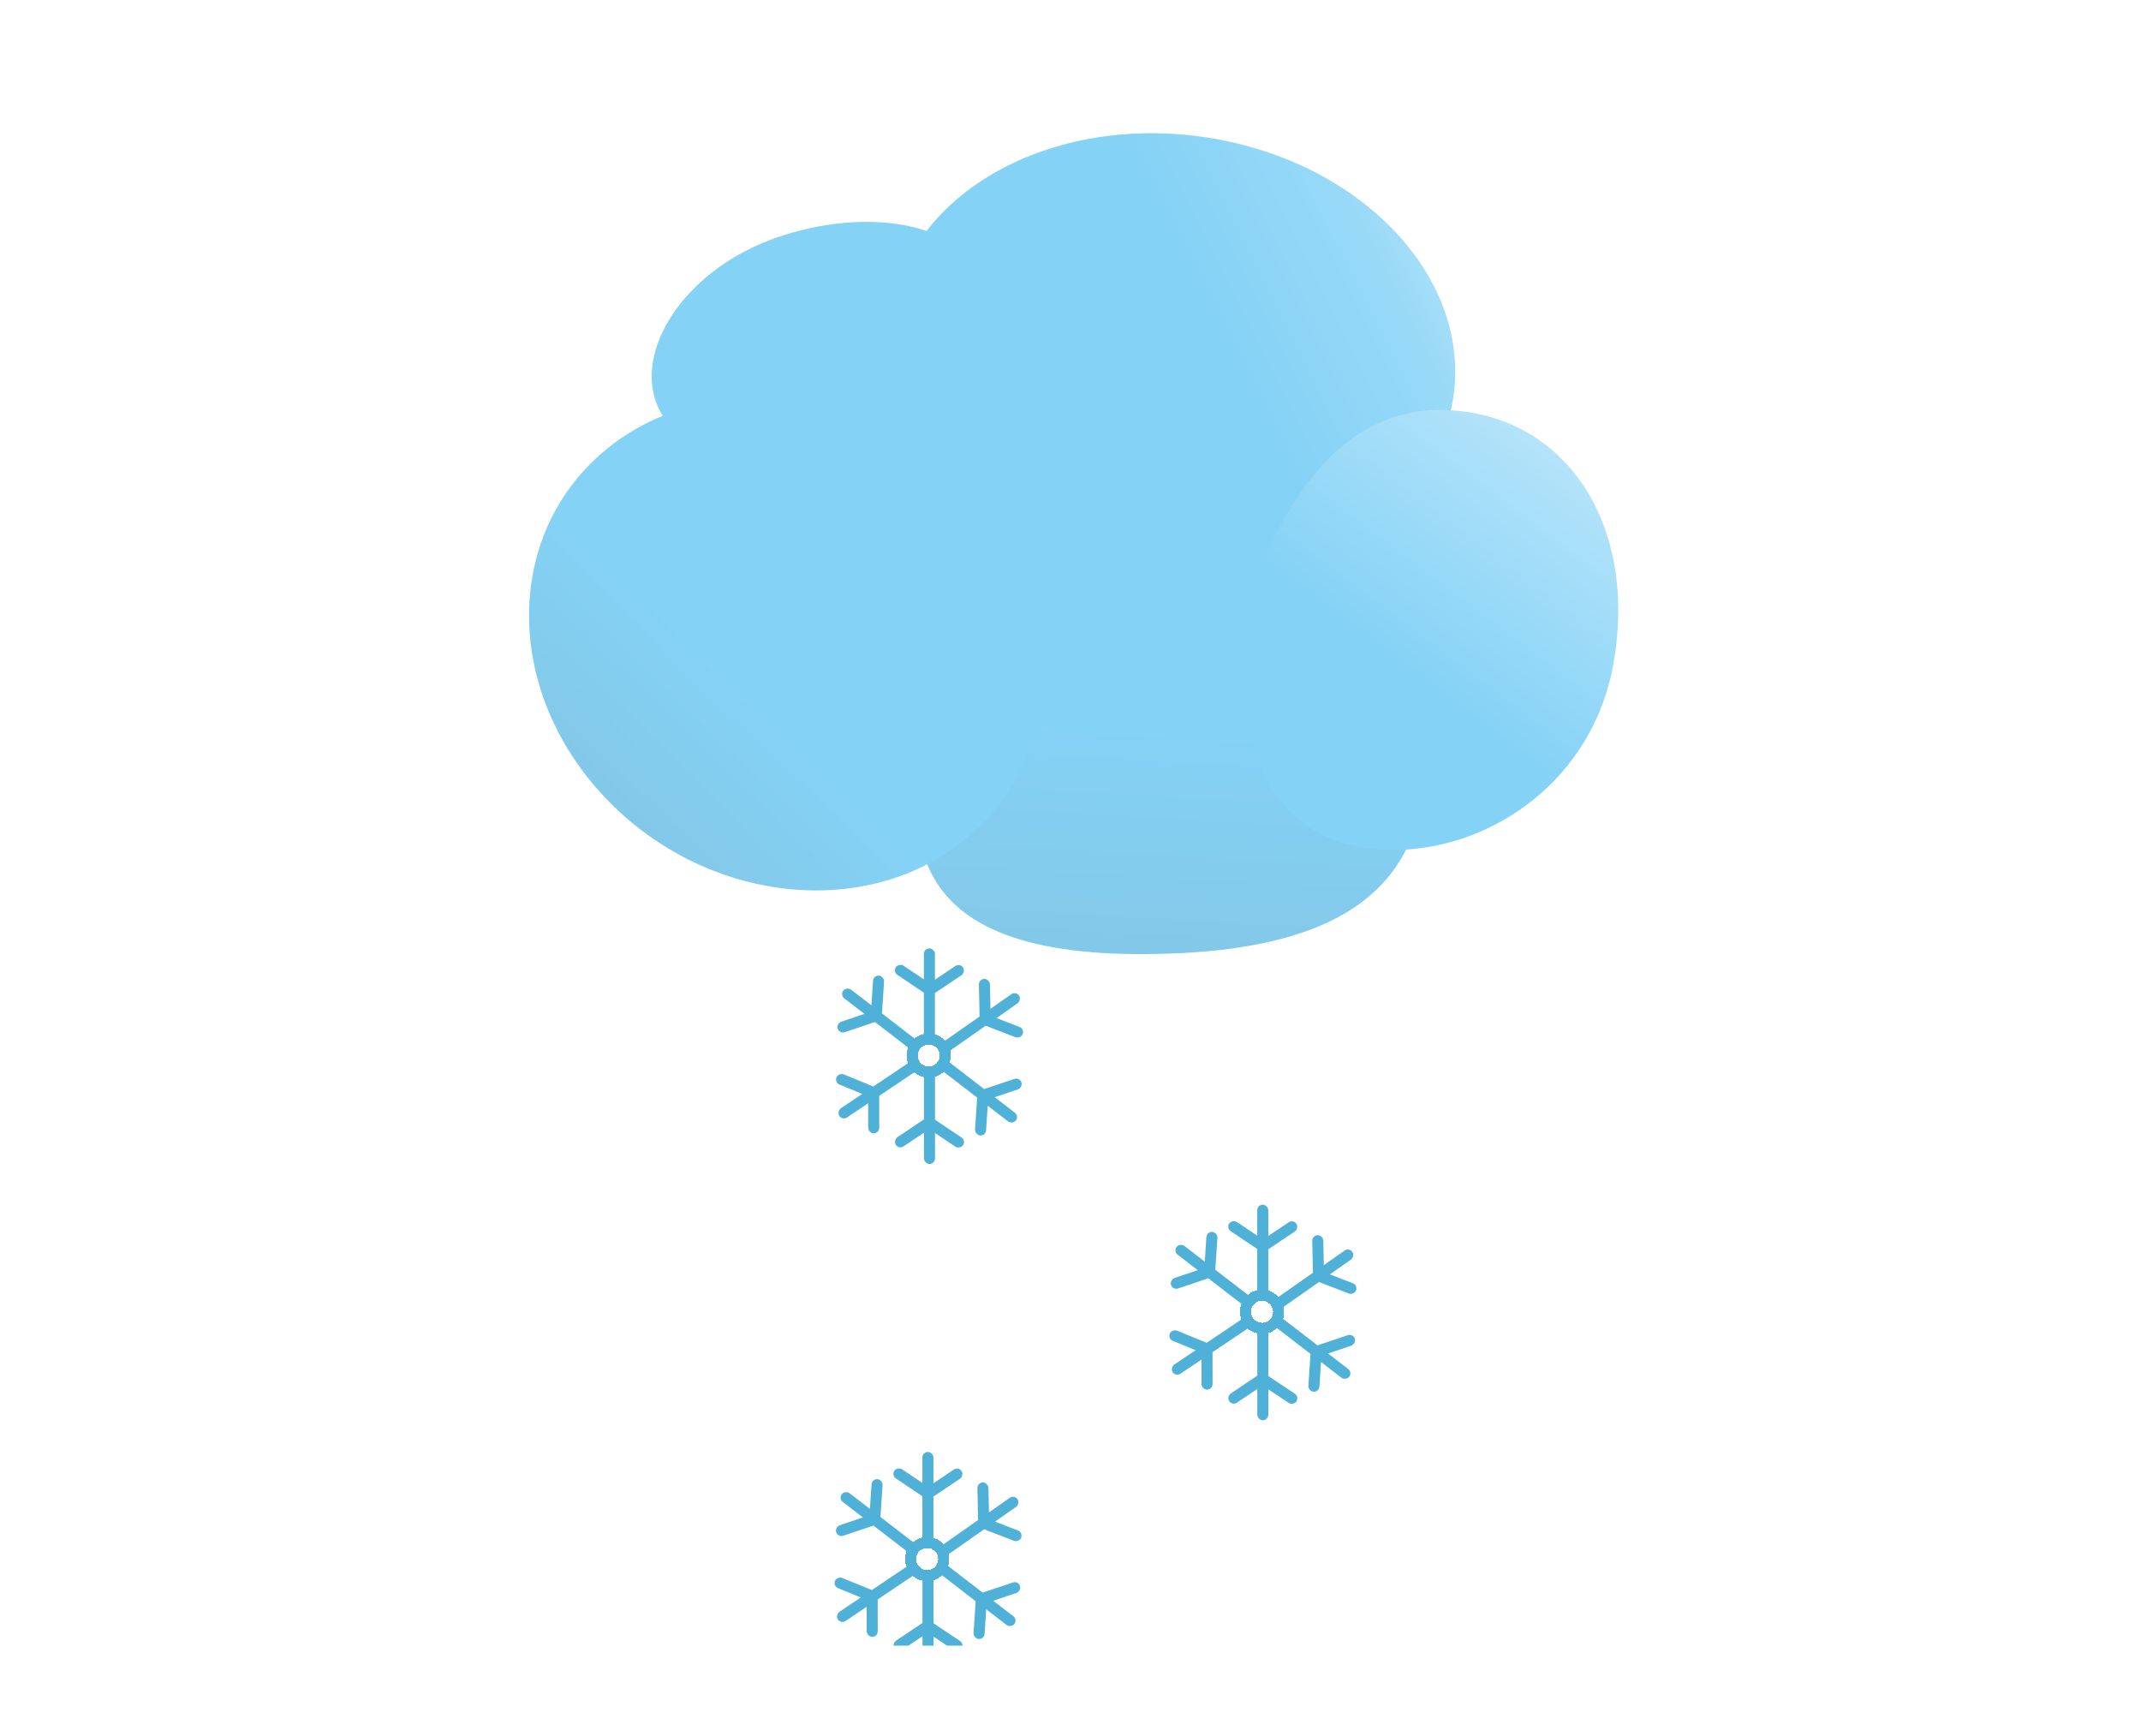<?xml version="1.0" encoding="utf-8"?>
<svg viewBox="0 0 1931 1566" fill="none" xmlns="http://www.w3.org/2000/svg">
  <defs>
    <clipPath id="clip0_61_64">
      <rect width="2022" height="1699" fill="white"/>
    </clipPath>
    <filter id="filter0_diii_61_64" x="396.939" y="314.875" width="1024.4" height="782.238" filterUnits="userSpaceOnUse" color-interpolation-filters="sRGB">
      <feFlood flood-opacity="0" result="BackgroundImageFix"/>
      <feColorMatrix in="SourceAlpha" type="matrix" values="0 0 0 0 0 0 0 0 0 0 0 0 0 0 0 0 0 0 127 0" result="hardAlpha"/>
      <feOffset dx="-20" dy="20"/>
      <feGaussianBlur stdDeviation="10"/>
      <feComposite in2="hardAlpha" operator="out"/>
      <feColorMatrix type="matrix" values="0 0 0 0 0 0 0 0 0 0 0 0 0 0 0 0 0 0 0.25 0"/>
      <feBlend mode="normal" in2="BackgroundImageFix" result="effect1_dropShadow_61_64"/>
      <feBlend mode="normal" in="SourceGraphic" in2="effect1_dropShadow_61_64" result="shape"/>
      <feColorMatrix in="SourceAlpha" type="matrix" values="0 0 0 0 0 0 0 0 0 0 0 0 0 0 0 0 0 0 127 0" result="hardAlpha"/>
      <feOffset dx="2" dy="-2"/>
      <feGaussianBlur stdDeviation="1"/>
      <feComposite in2="hardAlpha" operator="arithmetic" k2="-1" k3="1"/>
      <feColorMatrix type="matrix" values="0 0 0 0 0 0 0 0 0 0 0 0 0 0 0 0 0 0 0.25 0"/>
      <feBlend mode="normal" in2="shape" result="effect2_innerShadow_61_64"/>
      <feColorMatrix in="SourceAlpha" type="matrix" values="0 0 0 0 0 0 0 0 0 0 0 0 0 0 0 0 0 0 127 0" result="hardAlpha"/>
      <feOffset dx="-2" dy="2"/>
      <feGaussianBlur stdDeviation="1"/>
      <feComposite in2="hardAlpha" operator="arithmetic" k2="-1" k3="1"/>
      <feColorMatrix type="matrix" values="0 0 0 0 1 0 0 0 0 1 0 0 0 0 1 0 0 0 0.25 0"/>
      <feBlend mode="normal" in2="effect2_innerShadow_61_64" result="effect3_innerShadow_61_64"/>
      <feColorMatrix in="SourceAlpha" type="matrix" values="0 0 0 0 0 0 0 0 0 0 0 0 0 0 0 0 0 0 127 0" result="hardAlpha"/>
      <feOffset dy="-2"/>
      <feGaussianBlur stdDeviation="2"/>
      <feComposite in2="hardAlpha" operator="arithmetic" k2="-1" k3="1"/>
      <feColorMatrix type="matrix" values="0 0 0 0 0 0 0 0 0 0 0 0 0 0 0 0 0 0 0.25 0"/>
      <feBlend mode="normal" in2="effect3_innerShadow_61_64" result="effect4_innerShadow_61_64"/>
    </filter>
    <linearGradient id="paint0_linear_61_64" x1="984.07" y1="1372.08" x2="1013.54" y2="852.286" gradientUnits="userSpaceOnUse">
      <stop offset="0.277" stop-color="#81C0DD"/>
      <stop offset="1" stop-color="#84D2F6"/>
    </linearGradient>
    <linearGradient id="paint1_linear_61_64" x1="984.07" y1="1372.08" x2="1013.54" y2="852.286" gradientUnits="userSpaceOnUse">
      <stop offset="0.277" stop-color="#81C0DD"/>
      <stop offset="1" stop-color="#84D2F6"/>
    </linearGradient>
    <linearGradient id="paint2_linear_61_64" x1="750.549" y1="-76.963" x2="274.729" y2="283.606" gradientUnits="userSpaceOnUse">
      <stop offset="0.354" stop-color="#D3EFFC"/>
      <stop offset="0.568" stop-color="#BEE7FA"/>
      <stop offset="0.74" stop-color="#98D9F7"/>
      <stop offset="1" stop-color="#84D2F6"/>
    </linearGradient>
    <linearGradient id="paint3_linear_61_64" x1="671.696" y1="408.013" x2="748.2" y2="510.319" gradientUnits="userSpaceOnUse">
      <stop offset="1" stop-color="#84D2F6"/>
    </linearGradient>
    <linearGradient id="paint4_linear_61_64" x1="366.234" y1="1112.08" x2="641.597" y2="829.316" gradientUnits="userSpaceOnUse">
      <stop offset="0.277" stop-color="#81C0DD"/>
      <stop offset="1" stop-color="#84D2F6"/>
    </linearGradient>
    <linearGradient id="paint5_linear_61_64" x1="1449.55" y1="440.721" x2="1142.96" y2="847.346" gradientUnits="userSpaceOnUse">
      <stop stop-color="#DAF1FC"/>
      <stop offset="0.203" stop-color="#C4E9FB"/>
      <stop offset="0.583" stop-color="#9DDBF8"/>
      <stop offset="0.829" stop-color="#84D2F6"/>
    </linearGradient>
    <filter id="filter1_dii_61_64" x="726.898" y="1050" width="103.324" height="124.754" filterUnits="userSpaceOnUse" color-interpolation-filters="sRGB">
      <feFlood flood-opacity="0" result="BackgroundImageFix"/>
      <feColorMatrix in="SourceAlpha" type="matrix" values="0 0 0 0 0 0 0 0 0 0 0 0 0 0 0 0 0 0 127 0" result="hardAlpha"/>
      <feOffset dx="-20" dy="20"/>
      <feGaussianBlur stdDeviation="10"/>
      <feComposite in2="hardAlpha" operator="out"/>
      <feColorMatrix type="matrix" values="0 0 0 0 0 0 0 0 0 0 0 0 0 0 0 0 0 0 0.25 0"/>
      <feBlend mode="normal" in2="BackgroundImageFix" result="effect1_dropShadow_61_64"/>
      <feBlend mode="normal" in="SourceGraphic" in2="effect1_dropShadow_61_64" result="shape"/>
      <feColorMatrix in="SourceAlpha" type="matrix" values="0 0 0 0 0 0 0 0 0 0 0 0 0 0 0 0 0 0 127 0" result="hardAlpha"/>
      <feOffset dx="1"/>
      <feGaussianBlur stdDeviation="1"/>
      <feComposite in2="hardAlpha" operator="arithmetic" k2="-1" k3="1"/>
      <feColorMatrix type="matrix" values="0 0 0 0 0.07 0 0 0 0 0.463 0 0 0 0 0.621 0 0 0 0.8 0"/>
      <feBlend mode="normal" in2="shape" result="effect2_innerShadow_61_64"/>
      <feColorMatrix in="SourceAlpha" type="matrix" values="0 0 0 0 0 0 0 0 0 0 0 0 0 0 0 0 0 0 127 0" result="hardAlpha"/>
      <feOffset dx="-1"/>
      <feGaussianBlur stdDeviation="2.5"/>
      <feComposite in2="hardAlpha" operator="arithmetic" k2="-1" k3="1"/>
      <feColorMatrix type="matrix" values="0 0 0 0 0.958 0 0 0 0 0.926 0 0 0 0 0.926 0 0 0 0.7 0"/>
      <feBlend mode="normal" in2="effect2_innerShadow_61_64" result="effect3_innerShadow_61_64"/>
    </filter>
    <filter id="filter2_dii_61_64" x="726.9" y="1159.68" width="103.324" height="124.754" filterUnits="userSpaceOnUse" color-interpolation-filters="sRGB">
      <feFlood flood-opacity="0" result="BackgroundImageFix"/>
      <feColorMatrix in="SourceAlpha" type="matrix" values="0 0 0 0 0 0 0 0 0 0 0 0 0 0 0 0 0 0 127 0" result="hardAlpha"/>
      <feOffset dx="-20" dy="20"/>
      <feGaussianBlur stdDeviation="10"/>
      <feComposite in2="hardAlpha" operator="out"/>
      <feColorMatrix type="matrix" values="0 0 0 0 0 0 0 0 0 0 0 0 0 0 0 0 0 0 0.25 0"/>
      <feBlend mode="normal" in2="BackgroundImageFix" result="effect1_dropShadow_61_64"/>
      <feBlend mode="normal" in="SourceGraphic" in2="effect1_dropShadow_61_64" result="shape"/>
      <feColorMatrix in="SourceAlpha" type="matrix" values="0 0 0 0 0 0 0 0 0 0 0 0 0 0 0 0 0 0 127 0" result="hardAlpha"/>
      <feOffset dx="1"/>
      <feGaussianBlur stdDeviation="1"/>
      <feComposite in2="hardAlpha" operator="arithmetic" k2="-1" k3="1"/>
      <feColorMatrix type="matrix" values="0 0 0 0 0.07 0 0 0 0 0.463 0 0 0 0 0.621 0 0 0 0.8 0"/>
      <feBlend mode="normal" in2="shape" result="effect2_innerShadow_61_64"/>
      <feColorMatrix in="SourceAlpha" type="matrix" values="0 0 0 0 0 0 0 0 0 0 0 0 0 0 0 0 0 0 127 0" result="hardAlpha"/>
      <feOffset dx="-1"/>
      <feGaussianBlur stdDeviation="2.5"/>
      <feComposite in2="hardAlpha" operator="arithmetic" k2="-1" k3="1"/>
      <feColorMatrix type="matrix" values="0 0 0 0 0.958 0 0 0 0 0.926 0 0 0 0 0.926 0 0 0 0.7 0"/>
      <feBlend mode="normal" in2="effect2_innerShadow_61_64" result="effect3_innerShadow_61_64"/>
    </filter>
    <filter id="filter3_dii_61_64" x="767.825" y="1151.53" width="114.479" height="107.203" filterUnits="userSpaceOnUse" color-interpolation-filters="sRGB">
      <feFlood flood-opacity="0" result="BackgroundImageFix"/>
      <feColorMatrix in="SourceAlpha" type="matrix" values="0 0 0 0 0 0 0 0 0 0 0 0 0 0 0 0 0 0 127 0" result="hardAlpha"/>
      <feOffset dx="-20" dy="20"/>
      <feGaussianBlur stdDeviation="10"/>
      <feComposite in2="hardAlpha" operator="out"/>
      <feColorMatrix type="matrix" values="0 0 0 0 0 0 0 0 0 0 0 0 0 0 0 0 0 0 0.25 0"/>
      <feBlend mode="normal" in2="BackgroundImageFix" result="effect1_dropShadow_61_64"/>
      <feBlend mode="normal" in="SourceGraphic" in2="effect1_dropShadow_61_64" result="shape"/>
      <feColorMatrix in="SourceAlpha" type="matrix" values="0 0 0 0 0 0 0 0 0 0 0 0 0 0 0 0 0 0 127 0" result="hardAlpha"/>
      <feOffset dx="1"/>
      <feGaussianBlur stdDeviation="1"/>
      <feComposite in2="hardAlpha" operator="arithmetic" k2="-1" k3="1"/>
      <feColorMatrix type="matrix" values="0 0 0 0 0.07 0 0 0 0 0.463 0 0 0 0 0.621 0 0 0 0.8 0"/>
      <feBlend mode="normal" in2="shape" result="effect2_innerShadow_61_64"/>
      <feColorMatrix in="SourceAlpha" type="matrix" values="0 0 0 0 0 0 0 0 0 0 0 0 0 0 0 0 0 0 127 0" result="hardAlpha"/>
      <feOffset dx="-1"/>
      <feGaussianBlur stdDeviation="2.5"/>
      <feComposite in2="hardAlpha" operator="arithmetic" k2="-1" k3="1"/>
      <feColorMatrix type="matrix" values="0 0 0 0 0.958 0 0 0 0 0.926 0 0 0 0 0.926 0 0 0 0.7 0"/>
      <feBlend mode="normal" in2="effect2_innerShadow_61_64" result="effect3_innerShadow_61_64"/>
    </filter>
    <filter id="filter4_dii_61_64" x="675.034" y="1074.54" width="114.479" height="107.203" filterUnits="userSpaceOnUse" color-interpolation-filters="sRGB">
      <feFlood flood-opacity="0" result="BackgroundImageFix"/>
      <feColorMatrix in="SourceAlpha" type="matrix" values="0 0 0 0 0 0 0 0 0 0 0 0 0 0 0 0 0 0 127 0" result="hardAlpha"/>
      <feOffset dx="-20" dy="20"/>
      <feGaussianBlur stdDeviation="10"/>
      <feComposite in2="hardAlpha" operator="out"/>
      <feColorMatrix type="matrix" values="0 0 0 0 0 0 0 0 0 0 0 0 0 0 0 0 0 0 0.25 0"/>
      <feBlend mode="normal" in2="BackgroundImageFix" result="effect1_dropShadow_61_64"/>
      <feBlend mode="normal" in="SourceGraphic" in2="effect1_dropShadow_61_64" result="shape"/>
      <feColorMatrix in="SourceAlpha" type="matrix" values="0 0 0 0 0 0 0 0 0 0 0 0 0 0 0 0 0 0 127 0" result="hardAlpha"/>
      <feOffset dx="1"/>
      <feGaussianBlur stdDeviation="1"/>
      <feComposite in2="hardAlpha" operator="arithmetic" k2="-1" k3="1"/>
      <feColorMatrix type="matrix" values="0 0 0 0 0.07 0 0 0 0 0.463 0 0 0 0 0.621 0 0 0 0.8 0"/>
      <feBlend mode="normal" in2="shape" result="effect2_innerShadow_61_64"/>
      <feColorMatrix in="SourceAlpha" type="matrix" values="0 0 0 0 0 0 0 0 0 0 0 0 0 0 0 0 0 0 127 0" result="hardAlpha"/>
      <feOffset dx="-1"/>
      <feGaussianBlur stdDeviation="2.5"/>
      <feComposite in2="hardAlpha" operator="arithmetic" k2="-1" k3="1"/>
      <feColorMatrix type="matrix" values="0 0 0 0 0.958 0 0 0 0 0.926 0 0 0 0 0.926 0 0 0 0.7 0"/>
      <feBlend mode="normal" in2="effect2_innerShadow_61_64" result="effect3_innerShadow_61_64"/>
    </filter>
    <filter id="filter5_dii_61_64" x="768.541" y="1077.5" width="114.948" height="105.852" filterUnits="userSpaceOnUse" color-interpolation-filters="sRGB">
      <feFlood flood-opacity="0" result="BackgroundImageFix"/>
      <feColorMatrix in="SourceAlpha" type="matrix" values="0 0 0 0 0 0 0 0 0 0 0 0 0 0 0 0 0 0 127 0" result="hardAlpha"/>
      <feOffset dx="-20" dy="20"/>
      <feGaussianBlur stdDeviation="10"/>
      <feComposite in2="hardAlpha" operator="out"/>
      <feColorMatrix type="matrix" values="0 0 0 0 0 0 0 0 0 0 0 0 0 0 0 0 0 0 0.25 0"/>
      <feBlend mode="normal" in2="BackgroundImageFix" result="effect1_dropShadow_61_64"/>
      <feBlend mode="normal" in="SourceGraphic" in2="effect1_dropShadow_61_64" result="shape"/>
      <feColorMatrix in="SourceAlpha" type="matrix" values="0 0 0 0 0 0 0 0 0 0 0 0 0 0 0 0 0 0 127 0" result="hardAlpha"/>
      <feOffset dx="1"/>
      <feGaussianBlur stdDeviation="1"/>
      <feComposite in2="hardAlpha" operator="arithmetic" k2="-1" k3="1"/>
      <feColorMatrix type="matrix" values="0 0 0 0 0.07 0 0 0 0 0.463 0 0 0 0 0.621 0 0 0 0.5 0"/>
      <feBlend mode="normal" in2="shape" result="effect2_innerShadow_61_64"/>
      <feColorMatrix in="SourceAlpha" type="matrix" values="0 0 0 0 0 0 0 0 0 0 0 0 0 0 0 0 0 0 127 0" result="hardAlpha"/>
      <feOffset dx="-1"/>
      <feGaussianBlur stdDeviation="2.5"/>
      <feComposite in2="hardAlpha" operator="arithmetic" k2="-1" k3="1"/>
      <feColorMatrix type="matrix" values="0 0 0 0 0.958 0 0 0 0 0.926 0 0 0 0 0.926 0 0 0 0.7 0"/>
      <feBlend mode="normal" in2="effect2_innerShadow_61_64" result="effect3_innerShadow_61_64"/>
    </filter>
    <filter id="filter6_dii_61_64" x="673.831" y="1151.65" width="115.2" height="105.141" filterUnits="userSpaceOnUse" color-interpolation-filters="sRGB">
      <feFlood flood-opacity="0" result="BackgroundImageFix"/>
      <feColorMatrix in="SourceAlpha" type="matrix" values="0 0 0 0 0 0 0 0 0 0 0 0 0 0 0 0 0 0 127 0" result="hardAlpha"/>
      <feOffset dx="-20" dy="20"/>
      <feGaussianBlur stdDeviation="10"/>
      <feComposite in2="hardAlpha" operator="out"/>
      <feColorMatrix type="matrix" values="0 0 0 0 0 0 0 0 0 0 0 0 0 0 0 0 0 0 0.25 0"/>
      <feBlend mode="normal" in2="BackgroundImageFix" result="effect1_dropShadow_61_64"/>
      <feBlend mode="normal" in="SourceGraphic" in2="effect1_dropShadow_61_64" result="shape"/>
      <feColorMatrix in="SourceAlpha" type="matrix" values="0 0 0 0 0 0 0 0 0 0 0 0 0 0 0 0 0 0 127 0" result="hardAlpha"/>
      <feOffset dx="1"/>
      <feGaussianBlur stdDeviation="1"/>
      <feComposite in2="hardAlpha" operator="arithmetic" k2="-1" k3="1"/>
      <feColorMatrix type="matrix" values="0 0 0 0 0.07 0 0 0 0 0.463 0 0 0 0 0.621 0 0 0 0.8 0"/>
      <feBlend mode="normal" in2="shape" result="effect2_innerShadow_61_64"/>
      <feColorMatrix in="SourceAlpha" type="matrix" values="0 0 0 0 0 0 0 0 0 0 0 0 0 0 0 0 0 0 127 0" result="hardAlpha"/>
      <feOffset dx="-1"/>
      <feGaussianBlur stdDeviation="2.5"/>
      <feComposite in2="hardAlpha" operator="arithmetic" k2="-1" k3="1"/>
      <feColorMatrix type="matrix" values="0 0 0 0 0.958 0 0 0 0 0.926 0 0 0 0 0.926 0 0 0 0.7 0"/>
      <feBlend mode="normal" in2="effect2_innerShadow_61_64" result="effect3_innerShadow_61_64"/>
    </filter>
    <filter id="filter7_dii_61_64" x="737.432" y="1126.65" width="80.884" height="79.883" filterUnits="userSpaceOnUse" color-interpolation-filters="sRGB">
      <feFlood flood-opacity="0" result="BackgroundImageFix"/>
      <feColorMatrix in="SourceAlpha" type="matrix" values="0 0 0 0 0 0 0 0 0 0 0 0 0 0 0 0 0 0 127 0" result="hardAlpha"/>
      <feOffset dx="-20" dy="20"/>
      <feGaussianBlur stdDeviation="10"/>
      <feComposite in2="hardAlpha" operator="out"/>
      <feColorMatrix type="matrix" values="0 0 0 0 0 0 0 0 0 0 0 0 0 0 0 0 0 0 0.25 0"/>
      <feBlend mode="normal" in2="BackgroundImageFix" result="effect1_dropShadow_61_64"/>
      <feBlend mode="normal" in="SourceGraphic" in2="effect1_dropShadow_61_64" result="shape"/>
      <feColorMatrix in="SourceAlpha" type="matrix" values="0 0 0 0 0 0 0 0 0 0 0 0 0 0 0 0 0 0 127 0" result="hardAlpha"/>
      <feOffset dx="1"/>
      <feGaussianBlur stdDeviation="1"/>
      <feComposite in2="hardAlpha" operator="arithmetic" k2="-1" k3="1"/>
      <feColorMatrix type="matrix" values="0 0 0 0 0.07 0 0 0 0 0.463 0 0 0 0 0.621 0 0 0 0.8 0"/>
      <feBlend mode="normal" in2="shape" result="effect2_innerShadow_61_64"/>
      <feColorMatrix in="SourceAlpha" type="matrix" values="0 0 0 0 0 0 0 0 0 0 0 0 0 0 0 0 0 0 127 0" result="hardAlpha"/>
      <feOffset dx="-1"/>
      <feGaussianBlur stdDeviation="2.5"/>
      <feComposite in2="hardAlpha" operator="arithmetic" k2="-1" k3="1"/>
      <feColorMatrix type="matrix" values="0 0 0 0 0.958 0 0 0 0 0.926 0 0 0 0 0.926 0 0 0 0.7 0"/>
      <feBlend mode="normal" in2="effect2_innerShadow_61_64" result="effect3_innerShadow_61_64"/>
    </filter>
    <filter id="filter8_dii_61_64" x="1027.54" y="1281.14" width="103.324" height="124.754" filterUnits="userSpaceOnUse" color-interpolation-filters="sRGB">
      <feFlood flood-opacity="0" result="BackgroundImageFix"/>
      <feColorMatrix in="SourceAlpha" type="matrix" values="0 0 0 0 0 0 0 0 0 0 0 0 0 0 0 0 0 0 127 0" result="hardAlpha"/>
      <feOffset dx="-20" dy="20"/>
      <feGaussianBlur stdDeviation="10"/>
      <feComposite in2="hardAlpha" operator="out"/>
      <feColorMatrix type="matrix" values="0 0 0 0 0 0 0 0 0 0 0 0 0 0 0 0 0 0 0.25 0"/>
      <feBlend mode="normal" in2="BackgroundImageFix" result="effect1_dropShadow_61_64"/>
      <feBlend mode="normal" in="SourceGraphic" in2="effect1_dropShadow_61_64" result="shape"/>
      <feColorMatrix in="SourceAlpha" type="matrix" values="0 0 0 0 0 0 0 0 0 0 0 0 0 0 0 0 0 0 127 0" result="hardAlpha"/>
      <feOffset dx="1"/>
      <feGaussianBlur stdDeviation="1"/>
      <feComposite in2="hardAlpha" operator="arithmetic" k2="-1" k3="1"/>
      <feColorMatrix type="matrix" values="0 0 0 0 0.07 0 0 0 0 0.463 0 0 0 0 0.621 0 0 0 0.8 0"/>
      <feBlend mode="normal" in2="shape" result="effect2_innerShadow_61_64"/>
      <feColorMatrix in="SourceAlpha" type="matrix" values="0 0 0 0 0 0 0 0 0 0 0 0 0 0 0 0 0 0 127 0" result="hardAlpha"/>
      <feOffset dx="-1"/>
      <feGaussianBlur stdDeviation="2.5"/>
      <feComposite in2="hardAlpha" operator="arithmetic" k2="-1" k3="1"/>
      <feColorMatrix type="matrix" values="0 0 0 0 0.958 0 0 0 0 0.926 0 0 0 0 0.926 0 0 0 0.7 0"/>
      <feBlend mode="normal" in2="effect2_innerShadow_61_64" result="effect3_innerShadow_61_64"/>
    </filter>
    <filter id="filter9_dii_61_64" x="1027.54" y="1390.83" width="103.324" height="124.754" filterUnits="userSpaceOnUse" color-interpolation-filters="sRGB">
      <feFlood flood-opacity="0" result="BackgroundImageFix"/>
      <feColorMatrix in="SourceAlpha" type="matrix" values="0 0 0 0 0 0 0 0 0 0 0 0 0 0 0 0 0 0 127 0" result="hardAlpha"/>
      <feOffset dx="-20" dy="20"/>
      <feGaussianBlur stdDeviation="10"/>
      <feComposite in2="hardAlpha" operator="out"/>
      <feColorMatrix type="matrix" values="0 0 0 0 0 0 0 0 0 0 0 0 0 0 0 0 0 0 0.25 0"/>
      <feBlend mode="normal" in2="BackgroundImageFix" result="effect1_dropShadow_61_64"/>
      <feBlend mode="normal" in="SourceGraphic" in2="effect1_dropShadow_61_64" result="shape"/>
      <feColorMatrix in="SourceAlpha" type="matrix" values="0 0 0 0 0 0 0 0 0 0 0 0 0 0 0 0 0 0 127 0" result="hardAlpha"/>
      <feOffset dx="1"/>
      <feGaussianBlur stdDeviation="1"/>
      <feComposite in2="hardAlpha" operator="arithmetic" k2="-1" k3="1"/>
      <feColorMatrix type="matrix" values="0 0 0 0 0.07 0 0 0 0 0.463 0 0 0 0 0.621 0 0 0 0.8 0"/>
      <feBlend mode="normal" in2="shape" result="effect2_innerShadow_61_64"/>
      <feColorMatrix in="SourceAlpha" type="matrix" values="0 0 0 0 0 0 0 0 0 0 0 0 0 0 0 0 0 0 127 0" result="hardAlpha"/>
      <feOffset dx="-1"/>
      <feGaussianBlur stdDeviation="2.5"/>
      <feComposite in2="hardAlpha" operator="arithmetic" k2="-1" k3="1"/>
      <feColorMatrix type="matrix" values="0 0 0 0 0.958 0 0 0 0 0.926 0 0 0 0 0.926 0 0 0 0.7 0"/>
      <feBlend mode="normal" in2="effect2_innerShadow_61_64" result="effect3_innerShadow_61_64"/>
    </filter>
    <filter id="filter10_dii_61_64" x="1068.47" y="1382.67" width="114.479" height="107.203" filterUnits="userSpaceOnUse" color-interpolation-filters="sRGB">
      <feFlood flood-opacity="0" result="BackgroundImageFix"/>
      <feColorMatrix in="SourceAlpha" type="matrix" values="0 0 0 0 0 0 0 0 0 0 0 0 0 0 0 0 0 0 127 0" result="hardAlpha"/>
      <feOffset dx="-20" dy="20"/>
      <feGaussianBlur stdDeviation="10"/>
      <feComposite in2="hardAlpha" operator="out"/>
      <feColorMatrix type="matrix" values="0 0 0 0 0 0 0 0 0 0 0 0 0 0 0 0 0 0 0.25 0"/>
      <feBlend mode="normal" in2="BackgroundImageFix" result="effect1_dropShadow_61_64"/>
      <feBlend mode="normal" in="SourceGraphic" in2="effect1_dropShadow_61_64" result="shape"/>
      <feColorMatrix in="SourceAlpha" type="matrix" values="0 0 0 0 0 0 0 0 0 0 0 0 0 0 0 0 0 0 127 0" result="hardAlpha"/>
      <feOffset dx="1"/>
      <feGaussianBlur stdDeviation="1"/>
      <feComposite in2="hardAlpha" operator="arithmetic" k2="-1" k3="1"/>
      <feColorMatrix type="matrix" values="0 0 0 0 0.07 0 0 0 0 0.463 0 0 0 0 0.621 0 0 0 0.8 0"/>
      <feBlend mode="normal" in2="shape" result="effect2_innerShadow_61_64"/>
      <feColorMatrix in="SourceAlpha" type="matrix" values="0 0 0 0 0 0 0 0 0 0 0 0 0 0 0 0 0 0 127 0" result="hardAlpha"/>
      <feOffset dx="-1"/>
      <feGaussianBlur stdDeviation="2.5"/>
      <feComposite in2="hardAlpha" operator="arithmetic" k2="-1" k3="1"/>
      <feColorMatrix type="matrix" values="0 0 0 0 0.958 0 0 0 0 0.926 0 0 0 0 0.926 0 0 0 0.7 0"/>
      <feBlend mode="normal" in2="effect2_innerShadow_61_64" result="effect3_innerShadow_61_64"/>
    </filter>
    <filter id="filter11_dii_61_64" x="975.679" y="1305.68" width="114.479" height="107.203" filterUnits="userSpaceOnUse" color-interpolation-filters="sRGB">
      <feFlood flood-opacity="0" result="BackgroundImageFix"/>
      <feColorMatrix in="SourceAlpha" type="matrix" values="0 0 0 0 0 0 0 0 0 0 0 0 0 0 0 0 0 0 127 0" result="hardAlpha"/>
      <feOffset dx="-20" dy="20"/>
      <feGaussianBlur stdDeviation="10"/>
      <feComposite in2="hardAlpha" operator="out"/>
      <feColorMatrix type="matrix" values="0 0 0 0 0 0 0 0 0 0 0 0 0 0 0 0 0 0 0.25 0"/>
      <feBlend mode="normal" in2="BackgroundImageFix" result="effect1_dropShadow_61_64"/>
      <feBlend mode="normal" in="SourceGraphic" in2="effect1_dropShadow_61_64" result="shape"/>
      <feColorMatrix in="SourceAlpha" type="matrix" values="0 0 0 0 0 0 0 0 0 0 0 0 0 0 0 0 0 0 127 0" result="hardAlpha"/>
      <feOffset dx="1"/>
      <feGaussianBlur stdDeviation="1"/>
      <feComposite in2="hardAlpha" operator="arithmetic" k2="-1" k3="1"/>
      <feColorMatrix type="matrix" values="0 0 0 0 0.07 0 0 0 0 0.463 0 0 0 0 0.621 0 0 0 0.8 0"/>
      <feBlend mode="normal" in2="shape" result="effect2_innerShadow_61_64"/>
      <feColorMatrix in="SourceAlpha" type="matrix" values="0 0 0 0 0 0 0 0 0 0 0 0 0 0 0 0 0 0 127 0" result="hardAlpha"/>
      <feOffset dx="-1"/>
      <feGaussianBlur stdDeviation="2.5"/>
      <feComposite in2="hardAlpha" operator="arithmetic" k2="-1" k3="1"/>
      <feColorMatrix type="matrix" values="0 0 0 0 0.958 0 0 0 0 0.926 0 0 0 0 0.926 0 0 0 0.7 0"/>
      <feBlend mode="normal" in2="effect2_innerShadow_61_64" result="effect3_innerShadow_61_64"/>
    </filter>
    <filter id="filter12_dii_61_64" x="1069.19" y="1308.64" width="114.948" height="105.852" filterUnits="userSpaceOnUse" color-interpolation-filters="sRGB">
      <feFlood flood-opacity="0" result="BackgroundImageFix"/>
      <feColorMatrix in="SourceAlpha" type="matrix" values="0 0 0 0 0 0 0 0 0 0 0 0 0 0 0 0 0 0 127 0" result="hardAlpha"/>
      <feOffset dx="-20" dy="20"/>
      <feGaussianBlur stdDeviation="10"/>
      <feComposite in2="hardAlpha" operator="out"/>
      <feColorMatrix type="matrix" values="0 0 0 0 0 0 0 0 0 0 0 0 0 0 0 0 0 0 0.25 0"/>
      <feBlend mode="normal" in2="BackgroundImageFix" result="effect1_dropShadow_61_64"/>
      <feBlend mode="normal" in="SourceGraphic" in2="effect1_dropShadow_61_64" result="shape"/>
      <feColorMatrix in="SourceAlpha" type="matrix" values="0 0 0 0 0 0 0 0 0 0 0 0 0 0 0 0 0 0 127 0" result="hardAlpha"/>
      <feOffset dx="1"/>
      <feGaussianBlur stdDeviation="1"/>
      <feComposite in2="hardAlpha" operator="arithmetic" k2="-1" k3="1"/>
      <feColorMatrix type="matrix" values="0 0 0 0 0.07 0 0 0 0 0.463 0 0 0 0 0.621 0 0 0 0.5 0"/>
      <feBlend mode="normal" in2="shape" result="effect2_innerShadow_61_64"/>
      <feColorMatrix in="SourceAlpha" type="matrix" values="0 0 0 0 0 0 0 0 0 0 0 0 0 0 0 0 0 0 127 0" result="hardAlpha"/>
      <feOffset dx="-1"/>
      <feGaussianBlur stdDeviation="2.5"/>
      <feComposite in2="hardAlpha" operator="arithmetic" k2="-1" k3="1"/>
      <feColorMatrix type="matrix" values="0 0 0 0 0.958 0 0 0 0 0.926 0 0 0 0 0.926 0 0 0 0.7 0"/>
      <feBlend mode="normal" in2="effect2_innerShadow_61_64" result="effect3_innerShadow_61_64"/>
    </filter>
    <filter id="filter13_dii_61_64" x="974.476" y="1382.8" width="115.2" height="105.141" filterUnits="userSpaceOnUse" color-interpolation-filters="sRGB">
      <feFlood flood-opacity="0" result="BackgroundImageFix"/>
      <feColorMatrix in="SourceAlpha" type="matrix" values="0 0 0 0 0 0 0 0 0 0 0 0 0 0 0 0 0 0 127 0" result="hardAlpha"/>
      <feOffset dx="-20" dy="20"/>
      <feGaussianBlur stdDeviation="10"/>
      <feComposite in2="hardAlpha" operator="out"/>
      <feColorMatrix type="matrix" values="0 0 0 0 0 0 0 0 0 0 0 0 0 0 0 0 0 0 0.25 0"/>
      <feBlend mode="normal" in2="BackgroundImageFix" result="effect1_dropShadow_61_64"/>
      <feBlend mode="normal" in="SourceGraphic" in2="effect1_dropShadow_61_64" result="shape"/>
      <feColorMatrix in="SourceAlpha" type="matrix" values="0 0 0 0 0 0 0 0 0 0 0 0 0 0 0 0 0 0 127 0" result="hardAlpha"/>
      <feOffset dx="1"/>
      <feGaussianBlur stdDeviation="1"/>
      <feComposite in2="hardAlpha" operator="arithmetic" k2="-1" k3="1"/>
      <feColorMatrix type="matrix" values="0 0 0 0 0.07 0 0 0 0 0.463 0 0 0 0 0.621 0 0 0 0.8 0"/>
      <feBlend mode="normal" in2="shape" result="effect2_innerShadow_61_64"/>
      <feColorMatrix in="SourceAlpha" type="matrix" values="0 0 0 0 0 0 0 0 0 0 0 0 0 0 0 0 0 0 127 0" result="hardAlpha"/>
      <feOffset dx="-1"/>
      <feGaussianBlur stdDeviation="2.5"/>
      <feComposite in2="hardAlpha" operator="arithmetic" k2="-1" k3="1"/>
      <feColorMatrix type="matrix" values="0 0 0 0 0.958 0 0 0 0 0.926 0 0 0 0 0.926 0 0 0 0.7 0"/>
      <feBlend mode="normal" in2="effect2_innerShadow_61_64" result="effect3_innerShadow_61_64"/>
    </filter>
    <filter id="filter14_dii_61_64" x="1038.08" y="1357.8" width="80.884" height="79.883" filterUnits="userSpaceOnUse" color-interpolation-filters="sRGB">
      <feFlood flood-opacity="0" result="BackgroundImageFix"/>
      <feColorMatrix in="SourceAlpha" type="matrix" values="0 0 0 0 0 0 0 0 0 0 0 0 0 0 0 0 0 0 127 0" result="hardAlpha"/>
      <feOffset dx="-20" dy="20"/>
      <feGaussianBlur stdDeviation="10"/>
      <feComposite in2="hardAlpha" operator="out"/>
      <feColorMatrix type="matrix" values="0 0 0 0 0 0 0 0 0 0 0 0 0 0 0 0 0 0 0.25 0"/>
      <feBlend mode="normal" in2="BackgroundImageFix" result="effect1_dropShadow_61_64"/>
      <feBlend mode="normal" in="SourceGraphic" in2="effect1_dropShadow_61_64" result="shape"/>
      <feColorMatrix in="SourceAlpha" type="matrix" values="0 0 0 0 0 0 0 0 0 0 0 0 0 0 0 0 0 0 127 0" result="hardAlpha"/>
      <feOffset dx="1"/>
      <feGaussianBlur stdDeviation="1"/>
      <feComposite in2="hardAlpha" operator="arithmetic" k2="-1" k3="1"/>
      <feColorMatrix type="matrix" values="0 0 0 0 0.07 0 0 0 0 0.463 0 0 0 0 0.621 0 0 0 0.8 0"/>
      <feBlend mode="normal" in2="shape" result="effect2_innerShadow_61_64"/>
      <feColorMatrix in="SourceAlpha" type="matrix" values="0 0 0 0 0 0 0 0 0 0 0 0 0 0 0 0 0 0 127 0" result="hardAlpha"/>
      <feOffset dx="-1"/>
      <feGaussianBlur stdDeviation="2.5"/>
      <feComposite in2="hardAlpha" operator="arithmetic" k2="-1" k3="1"/>
      <feColorMatrix type="matrix" values="0 0 0 0 0.958 0 0 0 0 0.926 0 0 0 0 0.926 0 0 0 0.7 0"/>
      <feBlend mode="normal" in2="effect2_innerShadow_61_64" result="effect3_innerShadow_61_64"/>
    </filter>
    <filter id="filter15_dii_61_64" x="725.543" y="1504.14" width="103.324" height="124.754" filterUnits="userSpaceOnUse" color-interpolation-filters="sRGB">
      <feFlood flood-opacity="0" result="BackgroundImageFix"/>
      <feColorMatrix in="SourceAlpha" type="matrix" values="0 0 0 0 0 0 0 0 0 0 0 0 0 0 0 0 0 0 127 0" result="hardAlpha"/>
      <feOffset dx="-20" dy="20"/>
      <feGaussianBlur stdDeviation="10"/>
      <feComposite in2="hardAlpha" operator="out"/>
      <feColorMatrix type="matrix" values="0 0 0 0 0 0 0 0 0 0 0 0 0 0 0 0 0 0 0.25 0"/>
      <feBlend mode="normal" in2="BackgroundImageFix" result="effect1_dropShadow_61_64"/>
      <feBlend mode="normal" in="SourceGraphic" in2="effect1_dropShadow_61_64" result="shape"/>
      <feColorMatrix in="SourceAlpha" type="matrix" values="0 0 0 0 0 0 0 0 0 0 0 0 0 0 0 0 0 0 127 0" result="hardAlpha"/>
      <feOffset dx="1"/>
      <feGaussianBlur stdDeviation="1"/>
      <feComposite in2="hardAlpha" operator="arithmetic" k2="-1" k3="1"/>
      <feColorMatrix type="matrix" values="0 0 0 0 0.07 0 0 0 0 0.463 0 0 0 0 0.621 0 0 0 0.8 0"/>
      <feBlend mode="normal" in2="shape" result="effect2_innerShadow_61_64"/>
      <feColorMatrix in="SourceAlpha" type="matrix" values="0 0 0 0 0 0 0 0 0 0 0 0 0 0 0 0 0 0 127 0" result="hardAlpha"/>
      <feOffset dx="-1"/>
      <feGaussianBlur stdDeviation="2.5"/>
      <feComposite in2="hardAlpha" operator="arithmetic" k2="-1" k3="1"/>
      <feColorMatrix type="matrix" values="0 0 0 0 0.958 0 0 0 0 0.926 0 0 0 0 0.926 0 0 0 0.7 0"/>
      <feBlend mode="normal" in2="effect2_innerShadow_61_64" result="effect3_innerShadow_61_64"/>
    </filter>
    <filter id="filter16_dii_61_64" x="725.545" y="1613.83" width="103.324" height="124.754" filterUnits="userSpaceOnUse" color-interpolation-filters="sRGB">
      <feFlood flood-opacity="0" result="BackgroundImageFix"/>
      <feColorMatrix in="SourceAlpha" type="matrix" values="0 0 0 0 0 0 0 0 0 0 0 0 0 0 0 0 0 0 127 0" result="hardAlpha"/>
      <feOffset dx="-20" dy="20"/>
      <feGaussianBlur stdDeviation="10"/>
      <feComposite in2="hardAlpha" operator="out"/>
      <feColorMatrix type="matrix" values="0 0 0 0 0 0 0 0 0 0 0 0 0 0 0 0 0 0 0.25 0"/>
      <feBlend mode="normal" in2="BackgroundImageFix" result="effect1_dropShadow_61_64"/>
      <feBlend mode="normal" in="SourceGraphic" in2="effect1_dropShadow_61_64" result="shape"/>
      <feColorMatrix in="SourceAlpha" type="matrix" values="0 0 0 0 0 0 0 0 0 0 0 0 0 0 0 0 0 0 127 0" result="hardAlpha"/>
      <feOffset dx="1"/>
      <feGaussianBlur stdDeviation="1"/>
      <feComposite in2="hardAlpha" operator="arithmetic" k2="-1" k3="1"/>
      <feColorMatrix type="matrix" values="0 0 0 0 0.07 0 0 0 0 0.463 0 0 0 0 0.621 0 0 0 0.8 0"/>
      <feBlend mode="normal" in2="shape" result="effect2_innerShadow_61_64"/>
      <feColorMatrix in="SourceAlpha" type="matrix" values="0 0 0 0 0 0 0 0 0 0 0 0 0 0 0 0 0 0 127 0" result="hardAlpha"/>
      <feOffset dx="-1"/>
      <feGaussianBlur stdDeviation="2.5"/>
      <feComposite in2="hardAlpha" operator="arithmetic" k2="-1" k3="1"/>
      <feColorMatrix type="matrix" values="0 0 0 0 0.958 0 0 0 0 0.926 0 0 0 0 0.926 0 0 0 0.7 0"/>
      <feBlend mode="normal" in2="effect2_innerShadow_61_64" result="effect3_innerShadow_61_64"/>
    </filter>
    <filter id="filter17_dii_61_64" x="766.47" y="1605.67" width="114.479" height="107.203" filterUnits="userSpaceOnUse" color-interpolation-filters="sRGB">
      <feFlood flood-opacity="0" result="BackgroundImageFix"/>
      <feColorMatrix in="SourceAlpha" type="matrix" values="0 0 0 0 0 0 0 0 0 0 0 0 0 0 0 0 0 0 127 0" result="hardAlpha"/>
      <feOffset dx="-20" dy="20"/>
      <feGaussianBlur stdDeviation="10"/>
      <feComposite in2="hardAlpha" operator="out"/>
      <feColorMatrix type="matrix" values="0 0 0 0 0 0 0 0 0 0 0 0 0 0 0 0 0 0 0.25 0"/>
      <feBlend mode="normal" in2="BackgroundImageFix" result="effect1_dropShadow_61_64"/>
      <feBlend mode="normal" in="SourceGraphic" in2="effect1_dropShadow_61_64" result="shape"/>
      <feColorMatrix in="SourceAlpha" type="matrix" values="0 0 0 0 0 0 0 0 0 0 0 0 0 0 0 0 0 0 127 0" result="hardAlpha"/>
      <feOffset dx="1"/>
      <feGaussianBlur stdDeviation="1"/>
      <feComposite in2="hardAlpha" operator="arithmetic" k2="-1" k3="1"/>
      <feColorMatrix type="matrix" values="0 0 0 0 0.07 0 0 0 0 0.463 0 0 0 0 0.621 0 0 0 0.8 0"/>
      <feBlend mode="normal" in2="shape" result="effect2_innerShadow_61_64"/>
      <feColorMatrix in="SourceAlpha" type="matrix" values="0 0 0 0 0 0 0 0 0 0 0 0 0 0 0 0 0 0 127 0" result="hardAlpha"/>
      <feOffset dx="-1"/>
      <feGaussianBlur stdDeviation="2.5"/>
      <feComposite in2="hardAlpha" operator="arithmetic" k2="-1" k3="1"/>
      <feColorMatrix type="matrix" values="0 0 0 0 0.958 0 0 0 0 0.926 0 0 0 0 0.926 0 0 0 0.7 0"/>
      <feBlend mode="normal" in2="effect2_innerShadow_61_64" result="effect3_innerShadow_61_64"/>
    </filter>
    <filter id="filter18_dii_61_64" x="673.679" y="1528.68" width="114.479" height="107.203" filterUnits="userSpaceOnUse" color-interpolation-filters="sRGB">
      <feFlood flood-opacity="0" result="BackgroundImageFix"/>
      <feColorMatrix in="SourceAlpha" type="matrix" values="0 0 0 0 0 0 0 0 0 0 0 0 0 0 0 0 0 0 127 0" result="hardAlpha"/>
      <feOffset dx="-20" dy="20"/>
      <feGaussianBlur stdDeviation="10"/>
      <feComposite in2="hardAlpha" operator="out"/>
      <feColorMatrix type="matrix" values="0 0 0 0 0 0 0 0 0 0 0 0 0 0 0 0 0 0 0.25 0"/>
      <feBlend mode="normal" in2="BackgroundImageFix" result="effect1_dropShadow_61_64"/>
      <feBlend mode="normal" in="SourceGraphic" in2="effect1_dropShadow_61_64" result="shape"/>
      <feColorMatrix in="SourceAlpha" type="matrix" values="0 0 0 0 0 0 0 0 0 0 0 0 0 0 0 0 0 0 127 0" result="hardAlpha"/>
      <feOffset dx="1"/>
      <feGaussianBlur stdDeviation="1"/>
      <feComposite in2="hardAlpha" operator="arithmetic" k2="-1" k3="1"/>
      <feColorMatrix type="matrix" values="0 0 0 0 0.07 0 0 0 0 0.463 0 0 0 0 0.621 0 0 0 0.8 0"/>
      <feBlend mode="normal" in2="shape" result="effect2_innerShadow_61_64"/>
      <feColorMatrix in="SourceAlpha" type="matrix" values="0 0 0 0 0 0 0 0 0 0 0 0 0 0 0 0 0 0 127 0" result="hardAlpha"/>
      <feOffset dx="-1"/>
      <feGaussianBlur stdDeviation="2.5"/>
      <feComposite in2="hardAlpha" operator="arithmetic" k2="-1" k3="1"/>
      <feColorMatrix type="matrix" values="0 0 0 0 0.958 0 0 0 0 0.926 0 0 0 0 0.926 0 0 0 0.7 0"/>
      <feBlend mode="normal" in2="effect2_innerShadow_61_64" result="effect3_innerShadow_61_64"/>
    </filter>
    <filter id="filter19_dii_61_64" x="767.186" y="1531.64" width="114.948" height="105.852" filterUnits="userSpaceOnUse" color-interpolation-filters="sRGB">
      <feFlood flood-opacity="0" result="BackgroundImageFix"/>
      <feColorMatrix in="SourceAlpha" type="matrix" values="0 0 0 0 0 0 0 0 0 0 0 0 0 0 0 0 0 0 127 0" result="hardAlpha"/>
      <feOffset dx="-20" dy="20"/>
      <feGaussianBlur stdDeviation="10"/>
      <feComposite in2="hardAlpha" operator="out"/>
      <feColorMatrix type="matrix" values="0 0 0 0 0 0 0 0 0 0 0 0 0 0 0 0 0 0 0.25 0"/>
      <feBlend mode="normal" in2="BackgroundImageFix" result="effect1_dropShadow_61_64"/>
      <feBlend mode="normal" in="SourceGraphic" in2="effect1_dropShadow_61_64" result="shape"/>
      <feColorMatrix in="SourceAlpha" type="matrix" values="0 0 0 0 0 0 0 0 0 0 0 0 0 0 0 0 0 0 127 0" result="hardAlpha"/>
      <feOffset dx="1"/>
      <feGaussianBlur stdDeviation="1"/>
      <feComposite in2="hardAlpha" operator="arithmetic" k2="-1" k3="1"/>
      <feColorMatrix type="matrix" values="0 0 0 0 0.07 0 0 0 0 0.463 0 0 0 0 0.621 0 0 0 0.5 0"/>
      <feBlend mode="normal" in2="shape" result="effect2_innerShadow_61_64"/>
      <feColorMatrix in="SourceAlpha" type="matrix" values="0 0 0 0 0 0 0 0 0 0 0 0 0 0 0 0 0 0 127 0" result="hardAlpha"/>
      <feOffset dx="-1"/>
      <feGaussianBlur stdDeviation="2.5"/>
      <feComposite in2="hardAlpha" operator="arithmetic" k2="-1" k3="1"/>
      <feColorMatrix type="matrix" values="0 0 0 0 0.958 0 0 0 0 0.926 0 0 0 0 0.926 0 0 0 0.7 0"/>
      <feBlend mode="normal" in2="effect2_innerShadow_61_64" result="effect3_innerShadow_61_64"/>
    </filter>
    <filter id="filter20_dii_61_64" x="672.476" y="1605.8" width="115.2" height="105.141" filterUnits="userSpaceOnUse" color-interpolation-filters="sRGB">
      <feFlood flood-opacity="0" result="BackgroundImageFix"/>
      <feColorMatrix in="SourceAlpha" type="matrix" values="0 0 0 0 0 0 0 0 0 0 0 0 0 0 0 0 0 0 127 0" result="hardAlpha"/>
      <feOffset dx="-20" dy="20"/>
      <feGaussianBlur stdDeviation="10"/>
      <feComposite in2="hardAlpha" operator="out"/>
      <feColorMatrix type="matrix" values="0 0 0 0 0 0 0 0 0 0 0 0 0 0 0 0 0 0 0.25 0"/>
      <feBlend mode="normal" in2="BackgroundImageFix" result="effect1_dropShadow_61_64"/>
      <feBlend mode="normal" in="SourceGraphic" in2="effect1_dropShadow_61_64" result="shape"/>
      <feColorMatrix in="SourceAlpha" type="matrix" values="0 0 0 0 0 0 0 0 0 0 0 0 0 0 0 0 0 0 127 0" result="hardAlpha"/>
      <feOffset dx="1"/>
      <feGaussianBlur stdDeviation="1"/>
      <feComposite in2="hardAlpha" operator="arithmetic" k2="-1" k3="1"/>
      <feColorMatrix type="matrix" values="0 0 0 0 0.07 0 0 0 0 0.463 0 0 0 0 0.621 0 0 0 0.8 0"/>
      <feBlend mode="normal" in2="shape" result="effect2_innerShadow_61_64"/>
      <feColorMatrix in="SourceAlpha" type="matrix" values="0 0 0 0 0 0 0 0 0 0 0 0 0 0 0 0 0 0 127 0" result="hardAlpha"/>
      <feOffset dx="-1"/>
      <feGaussianBlur stdDeviation="2.5"/>
      <feComposite in2="hardAlpha" operator="arithmetic" k2="-1" k3="1"/>
      <feColorMatrix type="matrix" values="0 0 0 0 0.958 0 0 0 0 0.926 0 0 0 0 0.926 0 0 0 0.7 0"/>
      <feBlend mode="normal" in2="effect2_innerShadow_61_64" result="effect3_innerShadow_61_64"/>
    </filter>
    <filter id="filter21_dii_61_64" x="736.076" y="1580.8" width="80.884" height="79.883" filterUnits="userSpaceOnUse" color-interpolation-filters="sRGB">
      <feFlood flood-opacity="0" result="BackgroundImageFix"/>
      <feColorMatrix in="SourceAlpha" type="matrix" values="0 0 0 0 0 0 0 0 0 0 0 0 0 0 0 0 0 0 127 0" result="hardAlpha"/>
      <feOffset dx="-20" dy="20"/>
      <feGaussianBlur stdDeviation="10"/>
      <feComposite in2="hardAlpha" operator="out"/>
      <feColorMatrix type="matrix" values="0 0 0 0 0 0 0 0 0 0 0 0 0 0 0 0 0 0 0.25 0"/>
      <feBlend mode="normal" in2="BackgroundImageFix" result="effect1_dropShadow_61_64"/>
      <feBlend mode="normal" in="SourceGraphic" in2="effect1_dropShadow_61_64" result="shape"/>
      <feColorMatrix in="SourceAlpha" type="matrix" values="0 0 0 0 0 0 0 0 0 0 0 0 0 0 0 0 0 0 127 0" result="hardAlpha"/>
      <feOffset dx="1"/>
      <feGaussianBlur stdDeviation="1"/>
      <feComposite in2="hardAlpha" operator="arithmetic" k2="-1" k3="1"/>
      <feColorMatrix type="matrix" values="0 0 0 0 0.07 0 0 0 0 0.463 0 0 0 0 0.621 0 0 0 0.8 0"/>
      <feBlend mode="normal" in2="shape" result="effect2_innerShadow_61_64"/>
      <feColorMatrix in="SourceAlpha" type="matrix" values="0 0 0 0 0 0 0 0 0 0 0 0 0 0 0 0 0 0 127 0" result="hardAlpha"/>
      <feOffset dx="-1"/>
      <feGaussianBlur stdDeviation="2.5"/>
      <feComposite in2="hardAlpha" operator="arithmetic" k2="-1" k3="1"/>
      <feColorMatrix type="matrix" values="0 0 0 0 0.958 0 0 0 0 0.926 0 0 0 0 0.926 0 0 0 0.7 0"/>
      <feBlend mode="normal" in2="effect2_innerShadow_61_64" result="effect3_innerShadow_61_64"/>
    </filter>
  </defs>
  <g clip-path="url(#clip0_61_64)" transform="matrix(1, 0, 0, 1, 60.222, -214.667)">
    <g filter="url(#filter0_diii_61_64)">
      <path d="M1247.99 886.188C1239.33 961.723 1215.82 1058.62 983.75 1057.1C751.68 1055.57 784.674 925.167 793.341 849.632C802.007 774.097 896.812 718.61 1019.6 731.228C1142.38 743.845 1256.66 810.654 1247.99 886.188Z" fill="url(#paint0_linear_61_64)"/>
      <path d="M1181.2 645.968C1172.54 721.503 1149.03 818.399 916.96 816.875C684.89 815.35 717.884 684.946 726.55 609.412C735.217 533.877 830.022 478.39 952.807 491.007C1075.59 503.625 1189.87 570.433 1181.2 645.968Z" fill="url(#paint1_linear_61_64)"/>
      <ellipse rx="256.535" ry="199.547" transform="matrix(0.985 0.171 -0.19 0.982 1016.71 517.666)" fill="url(#paint2_linear_61_64)"/>
      <path d="M842.045 443.782C863.578 494.138 818.457 563.93 741.486 593.407C664.515 622.884 574.454 613.398 552.922 563.042C531.39 512.686 576.51 442.894 653.481 413.417C730.453 383.94 820.513 393.426 842.045 443.782Z" fill="url(#paint3_linear_61_64)"/>
      <path d="M833.156 951.292C743.147 1027.72 596.49 1011.96 505.59 916.091C414.69 820.219 413.967 680.539 503.977 604.107C593.986 527.675 740.642 543.435 831.543 639.308C922.443 735.18 923.165 874.861 833.156 951.292Z" fill="url(#paint4_linear_61_64)"/>
      <path d="M1189.78 961.154C1094.92 946.593 1066.81 848.602 1086.99 730.827C1129.79 620.573 1189.14 553.785 1284 568.345C1378.85 582.905 1435.45 675.864 1415.27 793.638C1395.08 911.413 1284.63 975.714 1189.78 961.154Z" fill="url(#paint5_linear_61_64)"/>
    </g>
    <g filter="url(#filter1_dii_61_64)">
      <rect x="825.603" y="1063.09" width="9.971" height="38.446" rx="4.986" transform="rotate(56.17 825.603 1063.09)" fill="#50B1D8"/>
      <rect x="764.968" y="1071.11" width="9.971" height="38.446" rx="4.986" transform="rotate(-56.172 764.968 1071.11)" fill="#50B1D8"/>
      <rect x="793.042" y="1050" width="9.971" height="84.754" rx="4.986" fill="#50B1D8"/>
    </g>
    <g filter="url(#filter2_dii_61_64)">
      <rect x="770.521" y="1231.35" width="9.971" height="38.446" rx="4.986" transform="rotate(-123.83 770.521 1231.35)" fill="#50B1D8"/>
      <rect x="831.155" y="1223.33" width="9.971" height="38.446" rx="4.986" transform="rotate(123.828 831.155 1223.33)" fill="#50B1D8"/>
      <rect x="803.08" y="1244.44" width="9.971" height="84.754" rx="4.986" transform="rotate(-180 803.08 1244.44)" fill="#50B1D8"/>
    </g>
    <g filter="url(#filter3_dii_61_64)">
      <rect x="848.817" y="1219.05" width="9.971" height="38.446" rx="4.986" transform="rotate(-176.23 848.817 1219.05)" fill="#50B1D8"/>
      <rect x="879.455" y="1166.11" width="9.971" height="38.446" rx="4.986" transform="rotate(71.428 879.455 1166.11)" fill="#50B1D8"/>
      <rect x="879.053" y="1201.23" width="9.971" height="84.754" rx="4.986" transform="rotate(127.6 879.053 1201.23)" fill="#50B1D8"/>
    </g>
    <g filter="url(#filter4_dii_61_64)">
      <rect x="747.521" y="1074.22" width="9.971" height="38.446" rx="4.986" transform="rotate(3.77 747.521 1074.22)" fill="#50B1D8"/>
      <rect x="716.883" y="1127.16" width="9.971" height="38.446" rx="4.986" transform="rotate(-108.572 716.883 1127.16)" fill="#50B1D8"/>
      <rect x="717.285" y="1092.04" width="9.971" height="84.754" rx="4.986" transform="rotate(-52.4 717.285 1092.04)" fill="#50B1D8"/>
    </g>
    <g filter="url(#filter5_dii_61_64)">
      <rect x="883.949" y="1122.64" width="9.971" height="38.446" rx="4.986" transform="rotate(111.112 883.949 1122.64)" fill="#50B1D8"/>
      <rect x="842.551" y="1077.61" width="9.971" height="38.446" rx="4.986" transform="rotate(-1.23 842.551 1077.61)" fill="#50B1D8"/>
      <rect x="875.959" y="1088.46" width="9.971" height="84.754" rx="4.986" transform="rotate(54.942 875.959 1088.46)" fill="#50B1D8"/>
    </g>
    <g filter="url(#filter6_dii_61_64)">
      <rect x="712.314" y="1170.93" width="9.971" height="38.446" rx="4.986" transform="rotate(-67.713 712.314 1170.93)" fill="#50B1D8"/>
      <rect x="752.78" y="1216.79" width="9.971" height="38.446" rx="4.986" transform="rotate(179.945 752.78 1216.79)" fill="#50B1D8"/>
      <rect x="719.603" y="1205.25" width="9.971" height="84.754" rx="4.986" transform="rotate(-123.883 719.603 1205.25)" fill="#50B1D8"/>
    </g>
    <g filter="url(#filter7_dii_61_64)">
      <circle cx="797.374" cy="1146.59" r="14.942" stroke="#50B1D8" stroke-width="10" shape-rendering="crispEdges"/>
    </g>
    <g filter="url(#filter8_dii_61_64)">
      <rect x="1126.25" y="1294.23" width="9.971" height="38.446" rx="4.986" transform="rotate(56.17 1126.25 1294.23)" fill="#50B1D8"/>
      <rect x="1065.61" y="1302.26" width="9.971" height="38.446" rx="4.986" transform="rotate(-56.172 1065.61 1302.26)" fill="#50B1D8"/>
      <rect x="1093.69" y="1281.14" width="9.971" height="84.754" rx="4.986" fill="#50B1D8"/>
    </g>
    <g filter="url(#filter9_dii_61_64)">
      <rect x="1071.17" y="1462.5" width="9.971" height="38.446" rx="4.986" transform="rotate(-123.83 1071.17 1462.5)" fill="#50B1D8"/>
      <rect x="1131.8" y="1454.47" width="9.971" height="38.446" rx="4.986" transform="rotate(123.828 1131.8 1454.47)" fill="#50B1D8"/>
      <rect x="1103.72" y="1475.58" width="9.971" height="84.754" rx="4.986" transform="rotate(-180 1103.72 1475.58)" fill="#50B1D8"/>
    </g>
    <g filter="url(#filter10_dii_61_64)">
      <rect x="1149.46" y="1450.19" width="9.971" height="38.446" rx="4.986" transform="rotate(-176.23 1149.46 1450.19)" fill="#50B1D8"/>
      <rect x="1180.1" y="1397.25" width="9.971" height="38.446" rx="4.986" transform="rotate(71.428 1180.1 1397.25)" fill="#50B1D8"/>
      <rect x="1179.7" y="1432.38" width="9.971" height="84.754" rx="4.986" transform="rotate(127.6 1179.7 1432.38)" fill="#50B1D8"/>
    </g>
    <g filter="url(#filter11_dii_61_64)">
      <rect x="1048.17" y="1305.37" width="9.971" height="38.446" rx="4.986" transform="rotate(3.77 1048.17 1305.37)" fill="#50B1D8"/>
      <rect x="1017.53" y="1358.3" width="9.971" height="38.446" rx="4.986" transform="rotate(-108.572 1017.53 1358.3)" fill="#50B1D8"/>
      <rect x="1017.93" y="1323.18" width="9.971" height="84.754" rx="4.986" transform="rotate(-52.4 1017.93 1323.18)" fill="#50B1D8"/>
    </g>
    <g filter="url(#filter12_dii_61_64)">
      <rect x="1184.59" y="1353.78" width="9.971" height="38.446" rx="4.986" transform="rotate(111.112 1184.59 1353.78)" fill="#50B1D8"/>
      <rect x="1143.2" y="1308.75" width="9.971" height="38.446" rx="4.986" transform="rotate(-1.23 1143.2 1308.75)" fill="#50B1D8"/>
      <rect x="1176.6" y="1319.61" width="9.971" height="84.754" rx="4.986" transform="rotate(54.942 1176.6 1319.61)" fill="#50B1D8"/>
    </g>
    <g filter="url(#filter13_dii_61_64)">
      <rect x="1012.96" y="1402.07" width="9.971" height="38.446" rx="4.986" transform="rotate(-67.713 1012.96 1402.07)" fill="#50B1D8"/>
      <rect x="1053.42" y="1447.93" width="9.971" height="38.446" rx="4.986" transform="rotate(179.945 1053.42 1447.93)" fill="#50B1D8"/>
      <rect x="1020.25" y="1436.39" width="9.971" height="84.754" rx="4.986" transform="rotate(-123.883 1020.25 1436.39)" fill="#50B1D8"/>
    </g>
    <g filter="url(#filter14_dii_61_64)">
      <circle cx="1098.02" cy="1377.74" r="14.942" stroke="#50B1D8" stroke-width="10" shape-rendering="crispEdges"/>
    </g>
    <g filter="url(#filter15_dii_61_64)">
      <rect x="824.247" y="1517.23" width="9.971" height="38.446" rx="4.986" transform="rotate(56.17 824.247 1517.23)" fill="#50B1D8"/>
      <rect x="763.612" y="1525.26" width="9.971" height="38.446" rx="4.986" transform="rotate(-56.172 763.612 1525.26)" fill="#50B1D8"/>
      <rect x="791.687" y="1504.14" width="9.971" height="84.754" rx="4.986" fill="#50B1D8"/>
    </g>
    <g filter="url(#filter16_dii_61_64)">
      <rect x="769.165" y="1685.5" width="9.971" height="38.446" rx="4.986" transform="rotate(-123.83 769.165 1685.5)" fill="#50B1D8"/>
      <rect x="829.8" y="1677.47" width="9.971" height="38.446" rx="4.986" transform="rotate(123.828 829.8 1677.47)" fill="#50B1D8"/>
      <rect x="801.725" y="1698.58" width="9.971" height="84.754" rx="4.986" transform="rotate(-180 801.725 1698.58)" fill="#50B1D8"/>
    </g>
    <g filter="url(#filter17_dii_61_64)">
      <rect x="847.462" y="1673.19" width="9.971" height="38.446" rx="4.986" transform="rotate(-176.23 847.462 1673.19)" fill="#50B1D8"/>
      <rect x="878.1" y="1620.25" width="9.971" height="38.446" rx="4.986" transform="rotate(71.428 878.1 1620.25)" fill="#50B1D8"/>
      <rect x="877.697" y="1655.38" width="9.971" height="84.754" rx="4.986" transform="rotate(127.6 877.697 1655.38)" fill="#50B1D8"/>
    </g>
    <g filter="url(#filter18_dii_61_64)">
      <rect x="746.165" y="1528.37" width="9.971" height="38.446" rx="4.986" transform="rotate(3.77 746.165 1528.37)" fill="#50B1D8"/>
      <rect x="715.527" y="1581.3" width="9.971" height="38.446" rx="4.986" transform="rotate(-108.572 715.527 1581.3)" fill="#50B1D8"/>
      <rect x="715.93" y="1546.18" width="9.971" height="84.754" rx="4.986" transform="rotate(-52.4 715.93 1546.18)" fill="#50B1D8"/>
    </g>
    <g filter="url(#filter19_dii_61_64)">
      <rect x="882.594" y="1576.78" width="9.971" height="38.446" rx="4.986" transform="rotate(111.112 882.594 1576.78)" fill="#50B1D8"/>
      <rect x="841.195" y="1531.75" width="9.971" height="38.446" rx="4.986" transform="rotate(-1.23 841.195 1531.75)" fill="#50B1D8"/>
      <rect x="874.604" y="1542.61" width="9.971" height="84.754" rx="4.986" transform="rotate(54.942 874.604 1542.61)" fill="#50B1D8"/>
    </g>
    <g filter="url(#filter20_dii_61_64)">
      <rect x="710.959" y="1625.07" width="9.971" height="38.446" rx="4.986" transform="rotate(-67.713 710.959 1625.07)" fill="#50B1D8"/>
      <rect x="751.425" y="1670.93" width="9.971" height="38.446" rx="4.986" transform="rotate(179.945 751.425 1670.93)" fill="#50B1D8"/>
      <rect x="718.247" y="1659.39" width="9.971" height="84.754" rx="4.986" transform="rotate(-123.883 718.247 1659.39)" fill="#50B1D8"/>
    </g>
    <g filter="url(#filter21_dii_61_64)">
      <circle cx="796.018" cy="1600.74" r="14.942" stroke="#50B1D8" stroke-width="10" shape-rendering="crispEdges"/>
    </g>
  </g>
</svg>